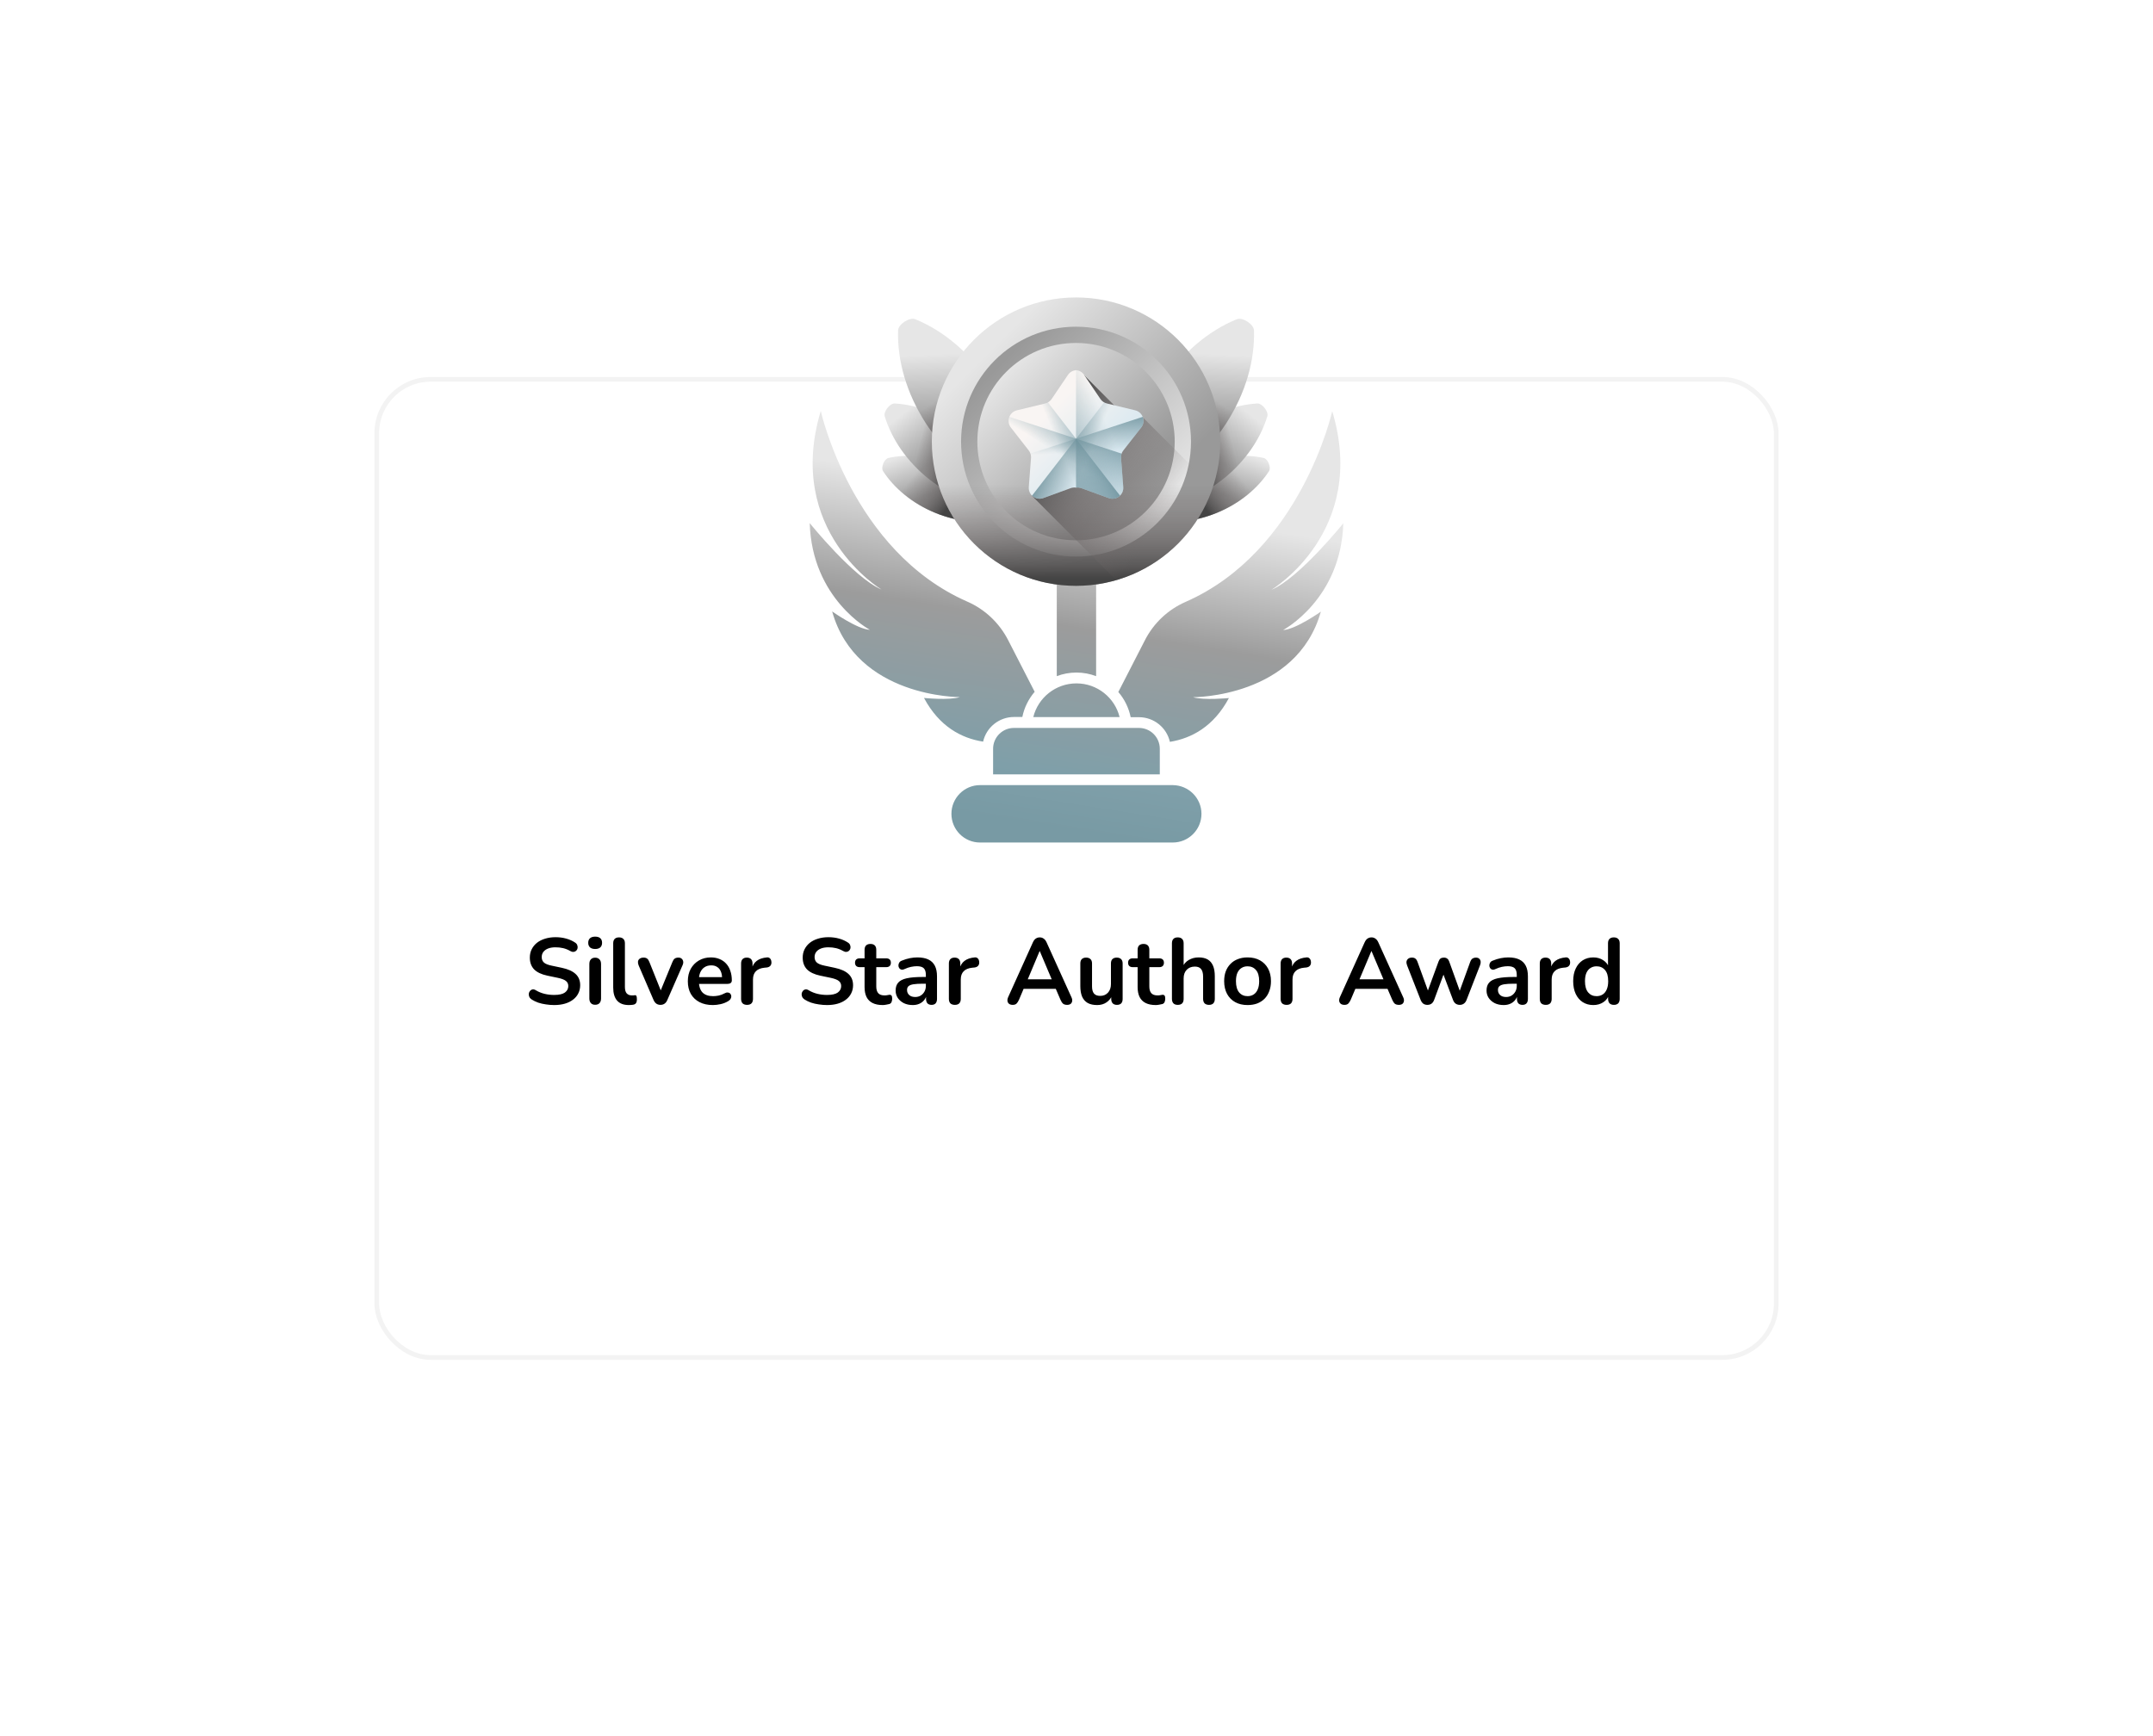 <svg width="460" height="371" viewBox="0 0 460 371" fill="none" xmlns="http://www.w3.org/2000/svg">
<g filter="url(#filter0_d_0_3462)">
<rect x="80" y="35.557" width="300" height="210" rx="12" fill="white"/>
<rect x="80.5" y="36.057" width="299" height="209" rx="11.5" stroke="#F3F3F3"/>
</g>
<path d="M118.4 214.757C117.813 214.757 117.227 214.71 116.64 214.617C116.053 214.537 115.5 214.41 114.98 214.237C114.46 214.05 113.993 213.824 113.58 213.557C113.34 213.397 113.173 213.204 113.08 212.977C112.987 212.75 112.953 212.53 112.98 212.317C113.02 212.09 113.107 211.897 113.24 211.737C113.387 211.564 113.567 211.457 113.78 211.417C113.993 211.377 114.227 211.437 114.48 211.597C115.067 211.944 115.687 212.197 116.34 212.357C116.993 212.517 117.68 212.597 118.4 212.597C119.453 212.597 120.22 212.424 120.7 212.077C121.18 211.717 121.42 211.257 121.42 210.697C121.42 210.23 121.247 209.864 120.9 209.597C120.567 209.33 119.987 209.11 119.16 208.937L116.96 208.477C115.693 208.21 114.747 207.764 114.12 207.137C113.507 206.497 113.2 205.657 113.2 204.617C113.2 203.964 113.333 203.37 113.6 202.837C113.867 202.304 114.24 201.844 114.72 201.457C115.213 201.07 115.793 200.777 116.46 200.577C117.14 200.364 117.887 200.257 118.7 200.257C119.5 200.257 120.26 200.357 120.98 200.557C121.7 200.757 122.347 201.05 122.92 201.437C123.133 201.584 123.273 201.764 123.34 201.977C123.42 202.19 123.44 202.404 123.4 202.617C123.36 202.817 123.267 202.99 123.12 203.137C122.973 203.284 122.787 203.37 122.56 203.397C122.347 203.424 122.1 203.357 121.82 203.197C121.327 202.917 120.827 202.717 120.32 202.597C119.813 202.477 119.267 202.417 118.68 202.417C118.067 202.417 117.54 202.504 117.1 202.677C116.66 202.85 116.32 203.097 116.08 203.417C115.853 203.724 115.74 204.09 115.74 204.517C115.74 204.997 115.9 205.384 116.22 205.677C116.54 205.957 117.087 206.177 117.86 206.337L120.04 206.797C121.36 207.077 122.34 207.517 122.98 208.117C123.633 208.717 123.96 209.517 123.96 210.517C123.96 211.157 123.827 211.737 123.56 212.257C123.307 212.777 122.933 213.224 122.44 213.597C121.96 213.97 121.38 214.257 120.7 214.457C120.02 214.657 119.253 214.757 118.4 214.757ZM127.157 214.697C126.757 214.697 126.451 214.577 126.237 214.337C126.024 214.097 125.917 213.764 125.917 213.337V205.997C125.917 205.557 126.024 205.224 126.237 204.997C126.451 204.757 126.757 204.637 127.157 204.637C127.557 204.637 127.864 204.757 128.077 204.997C128.304 205.224 128.417 205.557 128.417 205.997V213.337C128.417 213.764 128.311 214.097 128.097 214.337C127.884 214.577 127.571 214.697 127.157 214.697ZM127.157 202.777C126.691 202.777 126.324 202.664 126.057 202.437C125.804 202.197 125.677 201.87 125.677 201.457C125.677 201.03 125.804 200.704 126.057 200.477C126.324 200.25 126.691 200.137 127.157 200.137C127.637 200.137 128.004 200.25 128.257 200.477C128.511 200.704 128.637 201.03 128.637 201.457C128.637 201.87 128.511 202.197 128.257 202.437C128.004 202.664 127.637 202.777 127.157 202.777ZM134.355 214.757C133.248 214.757 132.415 214.444 131.855 213.817C131.295 213.177 131.015 212.244 131.015 211.017V201.557C131.015 201.144 131.122 200.83 131.335 200.617C131.548 200.404 131.855 200.297 132.255 200.297C132.655 200.297 132.962 200.404 133.175 200.617C133.402 200.83 133.515 201.144 133.515 201.557V210.897C133.515 211.51 133.642 211.964 133.895 212.257C134.162 212.55 134.535 212.697 135.015 212.697C135.122 212.697 135.222 212.697 135.315 212.697C135.408 212.684 135.502 212.67 135.595 212.657C135.782 212.63 135.908 212.684 135.975 212.817C136.042 212.937 136.075 213.19 136.075 213.577C136.075 213.91 136.008 214.17 135.875 214.357C135.742 214.544 135.522 214.657 135.215 214.697C135.082 214.71 134.942 214.724 134.795 214.737C134.648 214.75 134.502 214.757 134.355 214.757ZM141.108 214.717C140.774 214.717 140.481 214.63 140.228 214.457C139.988 214.284 139.788 214.017 139.628 213.657L136.448 206.277C136.328 205.984 136.281 205.71 136.308 205.457C136.348 205.204 136.468 205.004 136.668 204.857C136.881 204.697 137.168 204.617 137.528 204.617C137.834 204.617 138.081 204.69 138.268 204.837C138.454 204.97 138.621 205.23 138.768 205.617L141.468 212.357H140.868L143.648 205.597C143.794 205.224 143.961 204.97 144.148 204.837C144.348 204.69 144.614 204.617 144.948 204.617C145.241 204.617 145.474 204.697 145.648 204.857C145.821 205.004 145.928 205.204 145.968 205.457C146.008 205.697 145.961 205.964 145.828 206.257L142.588 213.657C142.441 214.017 142.241 214.284 141.988 214.457C141.748 214.63 141.454 214.717 141.108 214.717ZM152.319 214.757C151.213 214.757 150.259 214.55 149.459 214.137C148.659 213.724 148.039 213.137 147.599 212.377C147.173 211.617 146.959 210.717 146.959 209.677C146.959 208.664 147.166 207.777 147.579 207.017C148.006 206.257 148.586 205.664 149.319 205.237C150.066 204.797 150.913 204.577 151.859 204.577C152.553 204.577 153.173 204.69 153.719 204.917C154.279 205.144 154.753 205.47 155.139 205.897C155.539 206.324 155.839 206.844 156.039 207.457C156.253 208.057 156.359 208.737 156.359 209.497C156.359 209.737 156.273 209.924 156.099 210.057C155.939 210.177 155.706 210.237 155.399 210.237H148.979V208.797H154.599L154.279 209.097C154.279 208.484 154.186 207.97 153.999 207.557C153.826 207.144 153.566 206.83 153.219 206.617C152.886 206.39 152.466 206.277 151.959 206.277C151.399 206.277 150.919 206.41 150.519 206.677C150.133 206.93 149.833 207.297 149.619 207.777C149.419 208.244 149.319 208.804 149.319 209.457V209.597C149.319 210.69 149.573 211.51 150.079 212.057C150.599 212.59 151.359 212.857 152.359 212.857C152.706 212.857 153.093 212.817 153.519 212.737C153.959 212.644 154.373 212.49 154.759 212.277C155.039 212.117 155.286 212.05 155.499 212.077C155.713 212.09 155.879 212.164 155.999 212.297C156.133 212.43 156.213 212.597 156.239 212.797C156.266 212.984 156.226 213.177 156.119 213.377C156.026 213.577 155.859 213.75 155.619 213.897C155.153 214.19 154.613 214.41 153.999 214.557C153.399 214.69 152.839 214.757 152.319 214.757ZM159.619 214.717C159.206 214.717 158.886 214.61 158.659 214.397C158.446 214.17 158.339 213.85 158.339 213.437V205.877C158.339 205.464 158.446 205.15 158.659 204.937C158.872 204.724 159.172 204.617 159.559 204.617C159.946 204.617 160.246 204.724 160.459 204.937C160.672 205.15 160.779 205.464 160.779 205.877V207.137H160.579C160.766 206.337 161.132 205.73 161.679 205.317C162.226 204.904 162.952 204.657 163.859 204.577C164.139 204.55 164.359 204.624 164.519 204.797C164.692 204.957 164.792 205.21 164.819 205.557C164.846 205.89 164.766 206.164 164.579 206.377C164.406 206.577 164.139 206.697 163.779 206.737L163.339 206.777C162.526 206.857 161.912 207.11 161.499 207.537C161.086 207.95 160.879 208.537 160.879 209.297V213.437C160.879 213.85 160.772 214.17 160.559 214.397C160.346 214.61 160.032 214.717 159.619 214.717ZM176.701 214.757C176.114 214.757 175.527 214.71 174.941 214.617C174.354 214.537 173.801 214.41 173.281 214.237C172.761 214.05 172.294 213.824 171.881 213.557C171.641 213.397 171.474 213.204 171.381 212.977C171.287 212.75 171.254 212.53 171.281 212.317C171.321 212.09 171.407 211.897 171.541 211.737C171.687 211.564 171.867 211.457 172.081 211.417C172.294 211.377 172.527 211.437 172.781 211.597C173.367 211.944 173.987 212.197 174.641 212.357C175.294 212.517 175.981 212.597 176.701 212.597C177.754 212.597 178.521 212.424 179.001 212.077C179.481 211.717 179.721 211.257 179.721 210.697C179.721 210.23 179.547 209.864 179.201 209.597C178.867 209.33 178.287 209.11 177.461 208.937L175.261 208.477C173.994 208.21 173.047 207.764 172.421 207.137C171.807 206.497 171.501 205.657 171.501 204.617C171.501 203.964 171.634 203.37 171.901 202.837C172.167 202.304 172.541 201.844 173.021 201.457C173.514 201.07 174.094 200.777 174.761 200.577C175.441 200.364 176.187 200.257 177.001 200.257C177.801 200.257 178.561 200.357 179.281 200.557C180.001 200.757 180.647 201.05 181.221 201.437C181.434 201.584 181.574 201.764 181.641 201.977C181.721 202.19 181.741 202.404 181.701 202.617C181.661 202.817 181.567 202.99 181.421 203.137C181.274 203.284 181.087 203.37 180.861 203.397C180.647 203.424 180.401 203.357 180.121 203.197C179.627 202.917 179.127 202.717 178.621 202.597C178.114 202.477 177.567 202.417 176.981 202.417C176.367 202.417 175.841 202.504 175.401 202.677C174.961 202.85 174.621 203.097 174.381 203.417C174.154 203.724 174.041 204.09 174.041 204.517C174.041 204.997 174.201 205.384 174.521 205.677C174.841 205.957 175.387 206.177 176.161 206.337L178.341 206.797C179.661 207.077 180.641 207.517 181.281 208.117C181.934 208.717 182.261 209.517 182.261 210.517C182.261 211.157 182.127 211.737 181.861 212.257C181.607 212.777 181.234 213.224 180.741 213.597C180.261 213.97 179.681 214.257 179.001 214.457C178.321 214.657 177.554 214.757 176.701 214.757ZM188.6 214.757C187.734 214.757 187.007 214.61 186.42 214.317C185.847 214.024 185.42 213.597 185.14 213.037C184.86 212.464 184.72 211.757 184.72 210.917V206.657H183.68C183.36 206.657 183.114 206.577 182.94 206.417C182.767 206.244 182.68 206.01 182.68 205.717C182.68 205.41 182.767 205.177 182.94 205.017C183.114 204.857 183.36 204.777 183.68 204.777H184.72V202.957C184.72 202.544 184.827 202.23 185.04 202.017C185.267 201.804 185.58 201.697 185.98 201.697C186.38 201.697 186.687 201.804 186.9 202.017C187.114 202.23 187.22 202.544 187.22 202.957V204.777H189.34C189.66 204.777 189.907 204.857 190.08 205.017C190.254 205.177 190.34 205.41 190.34 205.717C190.34 206.01 190.254 206.244 190.08 206.417C189.907 206.577 189.66 206.657 189.34 206.657H187.22V210.777C187.22 211.417 187.36 211.897 187.64 212.217C187.92 212.537 188.374 212.697 189 212.697C189.227 212.697 189.427 212.677 189.6 212.637C189.774 212.597 189.927 212.57 190.06 212.557C190.22 212.544 190.354 212.597 190.46 212.717C190.567 212.824 190.62 213.05 190.62 213.397C190.62 213.664 190.574 213.904 190.48 214.117C190.4 214.317 190.247 214.457 190.02 214.537C189.847 214.59 189.62 214.637 189.34 214.677C189.06 214.73 188.814 214.757 188.6 214.757ZM195.016 214.757C194.309 214.757 193.676 214.624 193.116 214.357C192.569 214.077 192.136 213.704 191.816 213.237C191.509 212.77 191.356 212.244 191.356 211.657C191.356 210.937 191.543 210.37 191.916 209.957C192.289 209.53 192.896 209.224 193.736 209.037C194.576 208.85 195.703 208.757 197.116 208.757H198.116V210.197H197.136C196.309 210.197 195.649 210.237 195.156 210.317C194.663 210.397 194.309 210.537 194.096 210.737C193.896 210.924 193.796 211.19 193.796 211.537C193.796 211.977 193.949 212.337 194.256 212.617C194.563 212.897 194.989 213.037 195.536 213.037C195.976 213.037 196.363 212.937 196.696 212.737C197.043 212.524 197.316 212.237 197.516 211.877C197.716 211.517 197.816 211.104 197.816 210.637V208.337C197.816 207.67 197.669 207.19 197.376 206.897C197.083 206.604 196.589 206.457 195.896 206.457C195.509 206.457 195.089 206.504 194.636 206.597C194.196 206.69 193.729 206.85 193.236 207.077C192.983 207.197 192.756 207.23 192.556 207.177C192.369 207.124 192.223 207.017 192.116 206.857C192.009 206.684 191.956 206.497 191.956 206.297C191.956 206.097 192.009 205.904 192.116 205.717C192.223 205.517 192.403 205.37 192.656 205.277C193.269 205.024 193.856 204.844 194.416 204.737C194.989 204.63 195.509 204.577 195.976 204.577C196.936 204.577 197.723 204.724 198.336 205.017C198.963 205.31 199.429 205.757 199.736 206.357C200.043 206.944 200.196 207.704 200.196 208.637V213.437C200.196 213.85 200.096 214.17 199.896 214.397C199.696 214.61 199.409 214.717 199.036 214.717C198.663 214.717 198.369 214.61 198.156 214.397C197.956 214.17 197.856 213.85 197.856 213.437V212.477H198.016C197.923 212.944 197.736 213.35 197.456 213.697C197.189 214.03 196.849 214.29 196.436 214.477C196.023 214.664 195.549 214.757 195.016 214.757ZM204.014 214.717C203.6 214.717 203.28 214.61 203.054 214.397C202.84 214.17 202.734 213.85 202.734 213.437V205.877C202.734 205.464 202.84 205.15 203.054 204.937C203.267 204.724 203.567 204.617 203.954 204.617C204.34 204.617 204.64 204.724 204.854 204.937C205.067 205.15 205.174 205.464 205.174 205.877V207.137H204.974C205.16 206.337 205.527 205.73 206.074 205.317C206.62 204.904 207.347 204.657 208.254 204.577C208.534 204.55 208.754 204.624 208.914 204.797C209.087 204.957 209.187 205.21 209.214 205.557C209.24 205.89 209.16 206.164 208.974 206.377C208.8 206.577 208.534 206.697 208.174 206.737L207.734 206.777C206.92 206.857 206.307 207.11 205.894 207.537C205.48 207.95 205.274 208.537 205.274 209.297V213.437C205.274 213.85 205.167 214.17 204.954 214.397C204.74 214.61 204.427 214.717 204.014 214.717ZM216.375 214.717C216.055 214.717 215.795 214.644 215.595 214.497C215.409 214.35 215.295 214.157 215.255 213.917C215.215 213.664 215.262 213.384 215.395 213.077L220.675 201.377C220.849 200.99 221.055 200.717 221.295 200.557C221.549 200.384 221.835 200.297 222.155 200.297C222.462 200.297 222.735 200.384 222.975 200.557C223.229 200.717 223.442 200.99 223.615 201.377L228.915 213.077C229.062 213.384 229.115 213.664 229.075 213.917C229.035 214.17 228.922 214.37 228.735 214.517C228.549 214.65 228.302 214.717 227.995 214.717C227.622 214.717 227.329 214.63 227.115 214.457C226.915 214.27 226.735 213.99 226.575 213.617L225.275 210.597L226.355 211.297H217.915L218.995 210.597L217.715 213.617C217.542 214.004 217.362 214.284 217.175 214.457C216.989 214.63 216.722 214.717 216.375 214.717ZM222.115 203.237L219.315 209.897L218.795 209.257H225.475L224.975 209.897L222.155 203.237H222.115ZM234.418 214.757C233.605 214.757 232.931 214.61 232.398 214.317C231.865 214.01 231.465 213.557 231.198 212.957C230.945 212.357 230.818 211.61 230.818 210.717V205.877C230.818 205.45 230.925 205.137 231.138 204.937C231.351 204.724 231.658 204.617 232.058 204.617C232.458 204.617 232.765 204.724 232.978 204.937C233.205 205.137 233.318 205.45 233.318 205.877V210.757C233.318 211.45 233.458 211.964 233.738 212.297C234.018 212.63 234.465 212.797 235.078 212.797C235.745 212.797 236.291 212.57 236.718 212.117C237.145 211.65 237.358 211.037 237.358 210.277V205.877C237.358 205.45 237.465 205.137 237.678 204.937C237.891 204.724 238.198 204.617 238.598 204.617C238.998 204.617 239.305 204.724 239.518 204.937C239.745 205.137 239.858 205.45 239.858 205.877V213.437C239.858 214.29 239.451 214.717 238.638 214.717C238.251 214.717 237.951 214.61 237.738 214.397C237.525 214.17 237.418 213.85 237.418 213.437V211.917L237.698 212.517C237.418 213.237 236.991 213.79 236.418 214.177C235.858 214.564 235.191 214.757 234.418 214.757ZM246.94 214.757C246.073 214.757 245.347 214.61 244.76 214.317C244.187 214.024 243.76 213.597 243.48 213.037C243.2 212.464 243.06 211.757 243.06 210.917V206.657H242.02C241.7 206.657 241.453 206.577 241.28 206.417C241.107 206.244 241.02 206.01 241.02 205.717C241.02 205.41 241.107 205.177 241.28 205.017C241.453 204.857 241.7 204.777 242.02 204.777H243.06V202.957C243.06 202.544 243.167 202.23 243.38 202.017C243.607 201.804 243.92 201.697 244.32 201.697C244.72 201.697 245.027 201.804 245.24 202.017C245.453 202.23 245.56 202.544 245.56 202.957V204.777H247.68C248 204.777 248.247 204.857 248.42 205.017C248.593 205.177 248.68 205.41 248.68 205.717C248.68 206.01 248.593 206.244 248.42 206.417C248.247 206.577 248 206.657 247.68 206.657H245.56V210.777C245.56 211.417 245.7 211.897 245.98 212.217C246.26 212.537 246.713 212.697 247.34 212.697C247.567 212.697 247.767 212.677 247.94 212.637C248.113 212.597 248.267 212.57 248.4 212.557C248.56 212.544 248.693 212.597 248.8 212.717C248.907 212.824 248.96 213.05 248.96 213.397C248.96 213.664 248.913 213.904 248.82 214.117C248.74 214.317 248.587 214.457 248.36 214.537C248.187 214.59 247.96 214.637 247.68 214.677C247.4 214.73 247.153 214.757 246.94 214.757ZM251.63 214.717C251.23 214.717 250.923 214.61 250.71 214.397C250.497 214.17 250.39 213.85 250.39 213.437V201.557C250.39 201.144 250.497 200.83 250.71 200.617C250.923 200.404 251.23 200.297 251.63 200.297C252.03 200.297 252.337 200.404 252.55 200.617C252.777 200.83 252.89 201.144 252.89 201.557V206.737H252.61C252.903 206.03 253.357 205.497 253.97 205.137C254.597 204.764 255.303 204.577 256.09 204.577C256.877 204.577 257.523 204.724 258.03 205.017C258.537 205.31 258.917 205.757 259.17 206.357C259.423 206.944 259.55 207.69 259.55 208.597V213.437C259.55 213.85 259.443 214.17 259.23 214.397C259.017 214.61 258.71 214.717 258.31 214.717C257.91 214.717 257.597 214.61 257.37 214.397C257.157 214.17 257.05 213.85 257.05 213.437V208.717C257.05 207.957 256.903 207.404 256.61 207.057C256.33 206.71 255.89 206.537 255.29 206.537C254.557 206.537 253.97 206.77 253.53 207.237C253.103 207.69 252.89 208.297 252.89 209.057V213.437C252.89 214.29 252.47 214.717 251.63 214.717ZM266.549 214.757C265.536 214.757 264.656 214.55 263.909 214.137C263.162 213.724 262.582 213.137 262.169 212.377C261.756 211.604 261.549 210.697 261.549 209.657C261.549 208.87 261.662 208.17 261.889 207.557C262.129 206.93 262.469 206.397 262.909 205.957C263.349 205.504 263.876 205.164 264.489 204.937C265.102 204.697 265.789 204.577 266.549 204.577C267.562 204.577 268.442 204.784 269.189 205.197C269.936 205.61 270.516 206.197 270.929 206.957C271.342 207.717 271.549 208.617 271.549 209.657C271.549 210.444 271.429 211.15 271.189 211.777C270.962 212.404 270.629 212.944 270.189 213.397C269.749 213.837 269.222 214.177 268.609 214.417C267.996 214.644 267.309 214.757 266.549 214.757ZM266.549 212.857C267.042 212.857 267.476 212.737 267.849 212.497C268.222 212.257 268.509 211.904 268.709 211.437C268.922 210.957 269.029 210.364 269.029 209.657C269.029 208.59 268.802 207.797 268.349 207.277C267.896 206.744 267.296 206.477 266.549 206.477C266.056 206.477 265.622 206.597 265.249 206.837C264.876 207.064 264.582 207.417 264.369 207.897C264.169 208.364 264.069 208.95 264.069 209.657C264.069 210.71 264.296 211.51 264.749 212.057C265.202 212.59 265.802 212.857 266.549 212.857ZM274.893 214.717C274.479 214.717 274.159 214.61 273.933 214.397C273.719 214.17 273.613 213.85 273.613 213.437V205.877C273.613 205.464 273.719 205.15 273.933 204.937C274.146 204.724 274.446 204.617 274.833 204.617C275.219 204.617 275.519 204.724 275.733 204.937C275.946 205.15 276.053 205.464 276.053 205.877V207.137H275.853C276.039 206.337 276.406 205.73 276.953 205.317C277.499 204.904 278.226 204.657 279.133 204.577C279.413 204.55 279.633 204.624 279.793 204.797C279.966 204.957 280.066 205.21 280.093 205.557C280.119 205.89 280.039 206.164 279.853 206.377C279.679 206.577 279.413 206.697 279.053 206.737L278.613 206.777C277.799 206.857 277.186 207.11 276.773 207.537C276.359 207.95 276.153 208.537 276.153 209.297V213.437C276.153 213.85 276.046 214.17 275.833 214.397C275.619 214.61 275.306 214.717 274.893 214.717ZM287.254 214.717C286.934 214.717 286.674 214.644 286.474 214.497C286.288 214.35 286.174 214.157 286.134 213.917C286.094 213.664 286.141 213.384 286.274 213.077L291.554 201.377C291.728 200.99 291.934 200.717 292.174 200.557C292.428 200.384 292.714 200.297 293.034 200.297C293.341 200.297 293.614 200.384 293.854 200.557C294.108 200.717 294.321 200.99 294.494 201.377L299.794 213.077C299.941 213.384 299.994 213.664 299.954 213.917C299.914 214.17 299.801 214.37 299.614 214.517C299.428 214.65 299.181 214.717 298.874 214.717C298.501 214.717 298.208 214.63 297.994 214.457C297.794 214.27 297.614 213.99 297.454 213.617L296.154 210.597L297.234 211.297H288.794L289.874 210.597L288.594 213.617C288.421 214.004 288.241 214.284 288.054 214.457C287.868 214.63 287.601 214.717 287.254 214.717ZM292.994 203.237L290.194 209.897L289.674 209.257H296.354L295.854 209.897L293.034 203.237H292.994ZM304.971 214.717C304.637 214.717 304.351 214.637 304.111 214.477C303.871 214.304 303.677 214.037 303.531 213.677L300.631 206.277C300.511 205.957 300.471 205.677 300.511 205.437C300.564 205.184 300.691 204.984 300.891 204.837C301.091 204.69 301.357 204.617 301.691 204.617C301.984 204.617 302.224 204.69 302.411 204.837C302.597 204.97 302.757 205.23 302.891 205.617L305.311 212.277H304.851L307.351 205.457C307.457 205.164 307.597 204.95 307.771 204.817C307.957 204.684 308.197 204.617 308.491 204.617C308.784 204.617 309.024 204.69 309.211 204.837C309.397 204.97 309.537 205.177 309.631 205.457L312.091 212.277H311.671L314.111 205.557C314.244 205.197 314.411 204.95 314.611 204.817C314.824 204.684 315.057 204.617 315.311 204.617C315.631 204.617 315.877 204.697 316.051 204.857C316.224 205.017 316.324 205.224 316.351 205.477C316.377 205.717 316.331 205.984 316.211 206.277L313.331 213.677C313.197 214.024 313.004 214.284 312.751 214.457C312.511 214.63 312.224 214.717 311.891 214.717C311.557 214.717 311.264 214.63 311.011 214.457C310.771 214.284 310.584 214.024 310.451 213.677L307.831 206.737H308.971L306.411 213.657C306.277 214.017 306.091 214.284 305.851 214.457C305.611 214.63 305.317 214.717 304.971 214.717ZM321.266 214.757C320.559 214.757 319.926 214.624 319.366 214.357C318.819 214.077 318.386 213.704 318.066 213.237C317.759 212.77 317.606 212.244 317.606 211.657C317.606 210.937 317.793 210.37 318.166 209.957C318.539 209.53 319.146 209.224 319.986 209.037C320.826 208.85 321.953 208.757 323.366 208.757H324.366V210.197H323.386C322.559 210.197 321.899 210.237 321.406 210.317C320.913 210.397 320.559 210.537 320.346 210.737C320.146 210.924 320.046 211.19 320.046 211.537C320.046 211.977 320.199 212.337 320.506 212.617C320.813 212.897 321.239 213.037 321.786 213.037C322.226 213.037 322.613 212.937 322.946 212.737C323.293 212.524 323.566 212.237 323.766 211.877C323.966 211.517 324.066 211.104 324.066 210.637V208.337C324.066 207.67 323.919 207.19 323.626 206.897C323.333 206.604 322.839 206.457 322.146 206.457C321.759 206.457 321.339 206.504 320.886 206.597C320.446 206.69 319.979 206.85 319.486 207.077C319.233 207.197 319.006 207.23 318.806 207.177C318.619 207.124 318.473 207.017 318.366 206.857C318.259 206.684 318.206 206.497 318.206 206.297C318.206 206.097 318.259 205.904 318.366 205.717C318.473 205.517 318.653 205.37 318.906 205.277C319.519 205.024 320.106 204.844 320.666 204.737C321.239 204.63 321.759 204.577 322.226 204.577C323.186 204.577 323.973 204.724 324.586 205.017C325.213 205.31 325.679 205.757 325.986 206.357C326.293 206.944 326.446 207.704 326.446 208.637V213.437C326.446 213.85 326.346 214.17 326.146 214.397C325.946 214.61 325.659 214.717 325.286 214.717C324.913 214.717 324.619 214.61 324.406 214.397C324.206 214.17 324.106 213.85 324.106 213.437V212.477H324.266C324.173 212.944 323.986 213.35 323.706 213.697C323.439 214.03 323.099 214.29 322.686 214.477C322.273 214.664 321.799 214.757 321.266 214.757ZM330.264 214.717C329.85 214.717 329.53 214.61 329.304 214.397C329.09 214.17 328.984 213.85 328.984 213.437V205.877C328.984 205.464 329.09 205.15 329.304 204.937C329.517 204.724 329.817 204.617 330.204 204.617C330.59 204.617 330.89 204.724 331.104 204.937C331.317 205.15 331.424 205.464 331.424 205.877V207.137H331.224C331.41 206.337 331.777 205.73 332.324 205.317C332.87 204.904 333.597 204.657 334.504 204.577C334.784 204.55 335.004 204.624 335.164 204.797C335.337 204.957 335.437 205.21 335.464 205.557C335.49 205.89 335.41 206.164 335.224 206.377C335.05 206.577 334.784 206.697 334.424 206.737L333.984 206.777C333.17 206.857 332.557 207.11 332.144 207.537C331.73 207.95 331.524 208.537 331.524 209.297V213.437C331.524 213.85 331.417 214.17 331.204 214.397C330.99 214.61 330.677 214.717 330.264 214.717ZM340.419 214.757C339.566 214.757 338.813 214.55 338.159 214.137C337.519 213.724 337.019 213.137 336.659 212.377C336.299 211.604 336.119 210.697 336.119 209.657C336.119 208.604 336.299 207.704 336.659 206.957C337.019 206.197 337.519 205.61 338.159 205.197C338.813 204.784 339.566 204.577 340.419 204.577C341.233 204.577 341.939 204.777 342.539 205.177C343.153 205.577 343.566 206.104 343.779 206.757H343.559V201.557C343.559 201.144 343.666 200.83 343.879 200.617C344.093 200.404 344.399 200.297 344.799 200.297C345.199 200.297 345.506 200.404 345.719 200.617C345.946 200.83 346.059 201.144 346.059 201.557V213.437C346.059 213.85 345.953 214.17 345.739 214.397C345.526 214.61 345.219 214.717 344.819 214.717C344.419 214.717 344.113 214.61 343.899 214.397C343.686 214.17 343.579 213.85 343.579 213.437V211.877L343.799 212.477C343.599 213.17 343.193 213.724 342.579 214.137C341.966 214.55 341.246 214.757 340.419 214.757ZM341.119 212.857C341.613 212.857 342.046 212.737 342.419 212.497C342.793 212.257 343.079 211.904 343.279 211.437C343.493 210.957 343.599 210.364 343.599 209.657C343.599 208.59 343.373 207.797 342.919 207.277C342.466 206.744 341.866 206.477 341.119 206.477C340.626 206.477 340.193 206.597 339.819 206.837C339.446 207.064 339.153 207.417 338.939 207.897C338.739 208.364 338.639 208.95 338.639 209.657C338.639 210.71 338.866 211.51 339.319 212.057C339.773 212.59 340.373 212.857 341.119 212.857Z" fill="black"/>
<path d="M229.989 146.025C234.441 146.025 238.188 149.091 239.21 153.225H220.767C221.789 149.091 225.537 146.025 229.989 146.025ZM225.787 123.947L229.989 121.858L234.191 123.947V144.48C232.873 143.981 231.465 143.708 229.989 143.708C228.512 143.708 227.081 143.981 225.787 144.48V123.947ZM197.417 149.137C197.417 149.137 202.778 149.682 205.072 148.955C205.072 148.955 182.949 149.091 177.793 130.648C177.793 130.648 183.176 134.464 185.856 134.577C185.856 134.577 173.5 128.036 173 111.773C173 111.773 182.358 123.402 188.332 125.969C188.332 125.969 167.617 113.544 175.362 87.81C175.362 87.81 181.972 117.724 206.684 128.558C210.432 130.193 213.499 133.101 215.384 136.758L221.062 147.819C219.767 149.341 218.836 151.181 218.427 153.202H216.656C213.43 153.202 210.727 155.451 210.046 158.472C205.412 157.745 200.688 155.247 197.417 149.137ZM256.7 173.895C256.7 177.279 253.952 180.027 250.567 180.027H209.387C206.003 180.027 203.277 177.279 203.277 173.895C203.277 170.51 206.026 167.762 209.387 167.762H250.567C253.952 167.785 256.7 170.533 256.7 173.895ZM212.181 165.468V159.994C212.181 157.541 214.18 155.542 216.633 155.542H243.344C245.797 155.542 247.796 157.541 247.796 159.994V165.468H212.181ZM254.906 148.978C257.177 149.682 262.56 149.159 262.56 149.159C259.312 155.247 254.588 157.768 249.954 158.517C249.273 155.497 246.57 153.248 243.344 153.248H241.573C241.164 151.226 240.233 149.364 238.938 147.865L244.616 136.803C246.479 133.146 249.545 130.262 253.316 128.604C278.005 117.769 284.638 87.855 284.638 87.855C292.383 113.59 271.668 126.014 271.668 126.014C277.642 123.47 287 111.818 287 111.818C286.523 128.081 274.144 134.623 274.144 134.623C276.824 134.509 282.207 130.693 282.207 130.693C277.006 149.114 254.906 148.978 254.906 148.978Z" fill="url(#paint0_linear_0_3462)"/>
<path d="M204.001 99.339C208.894 101.347 212.767 104.587 215.14 108.26C215.637 109.029 214.887 110.854 213.993 111.052C209.724 111.998 204.693 111.583 199.799 109.574C194.905 107.565 191.033 104.326 188.66 100.653C188.163 99.884 188.913 98.059 189.807 97.861C194.075 96.915 199.107 97.33 204.001 99.339Z" fill="url(#paint1_linear_0_3462)"/>
<path d="M204.001 99.339C208.894 101.347 212.767 104.587 215.14 108.26C215.637 109.029 214.887 110.854 213.993 111.052C209.724 111.998 204.693 111.583 199.799 109.574C194.905 107.565 191.033 104.326 188.66 100.653C188.163 99.884 188.913 98.059 189.807 97.861C194.075 96.915 199.107 97.33 204.001 99.339Z" fill="url(#paint2_linear_0_3462)"/>
<path d="M206.49 92.4C211.282 96.198 214.546 101.037 216.006 105.876C216.312 106.889 214.895 108.677 213.838 108.611C208.794 108.295 203.337 106.222 198.545 102.424C193.752 98.626 190.489 93.787 189.029 88.948C188.723 87.934 190.14 86.146 191.196 86.213C196.241 86.529 201.697 88.601 206.49 92.4Z" fill="url(#paint3_linear_0_3462)"/>
<path d="M206.49 92.4C211.282 96.198 214.546 101.037 216.006 105.876C216.312 106.889 214.895 108.677 213.838 108.611C208.794 108.295 203.337 106.222 198.545 102.424C193.752 98.626 190.489 93.787 189.029 88.948C188.723 87.934 190.14 86.146 191.196 86.213C196.241 86.529 201.697 88.601 206.49 92.4Z" fill="url(#paint4_linear_0_3462)"/>
<path d="M211.328 81.706C215.527 88.152 217.486 95.228 217.295 101.584C217.255 102.915 214.85 104.481 213.617 103.98C207.726 101.587 202.045 96.936 197.845 90.49C193.646 84.044 191.686 76.968 191.878 70.612C191.918 69.281 194.323 67.715 195.556 68.216C201.447 70.609 207.128 75.26 211.328 81.706Z" fill="url(#paint5_linear_0_3462)"/>
<path d="M192.594 78.083C193.496 82.246 195.239 86.489 197.845 90.49C202.044 96.936 207.725 101.587 213.616 103.98C214.85 104.481 217.255 102.915 217.295 101.584C217.486 95.228 215.527 88.152 211.327 81.706C208.855 77.911 205.868 74.738 202.627 72.281L192.594 78.083Z" fill="url(#paint6_linear_0_3462)"/>
<path d="M255.799 99.339C250.906 101.347 247.034 104.587 244.661 108.26C244.164 109.029 244.913 110.854 245.807 111.052C250.076 111.998 255.108 111.583 260.001 109.574C264.895 107.565 268.767 104.326 271.14 100.653C271.637 99.884 270.888 98.058 269.994 97.861C265.725 96.915 260.693 97.33 255.799 99.339Z" fill="url(#paint7_linear_0_3462)"/>
<path d="M255.799 99.339C250.906 101.347 247.034 104.587 244.661 108.26C244.164 109.029 244.913 110.854 245.807 111.052C250.076 111.998 255.108 111.583 260.001 109.574C264.895 107.565 268.767 104.326 271.14 100.653C271.637 99.884 270.888 98.058 269.994 97.861C265.725 96.915 260.693 97.33 255.799 99.339Z" fill="url(#paint8_linear_0_3462)"/>
<path d="M253.31 92.4C248.517 96.198 245.254 101.037 243.794 105.876C243.488 106.889 244.905 108.677 245.961 108.611C251.006 108.295 256.462 106.222 261.255 102.424C266.047 98.626 269.311 93.787 270.771 88.948C271.077 87.934 269.66 86.146 268.604 86.213C263.559 86.529 258.103 88.601 253.31 92.4Z" fill="url(#paint9_linear_0_3462)"/>
<path d="M253.31 92.4C248.517 96.198 245.254 101.037 243.794 105.876C243.488 106.889 244.905 108.677 245.961 108.611C251.006 108.295 256.462 106.222 261.255 102.424C266.047 98.626 269.311 93.787 270.771 88.948C271.077 87.934 269.66 86.146 268.604 86.213C263.559 86.529 258.103 88.601 253.31 92.4Z" fill="url(#paint10_linear_0_3462)"/>
<path d="M248.473 81.706C244.273 88.152 242.314 95.228 242.505 101.584C242.545 102.915 244.95 104.481 246.184 103.98C252.075 101.587 257.756 96.936 261.955 90.49C266.154 84.044 268.114 76.968 267.922 70.612C267.882 69.281 265.478 67.715 264.244 68.216C258.353 70.609 252.672 75.26 248.473 81.706Z" fill="url(#paint11_linear_0_3462)"/>
<path d="M267.206 78.083C266.304 82.246 264.561 86.489 261.955 90.49C257.756 96.935 252.075 101.587 246.184 103.98C244.95 104.481 242.546 102.915 242.506 101.584C242.314 95.228 244.273 88.152 248.473 81.706C250.946 77.91 253.932 74.738 257.173 72.281L267.206 78.083Z" fill="url(#paint12_linear_0_3462)"/>
<path d="M229.9 125.179C246.917 125.179 260.711 111.385 260.711 94.368C260.711 77.352 246.917 63.557 229.9 63.557C212.884 63.557 199.089 77.352 199.089 94.368C199.089 111.385 212.884 125.179 229.9 125.179Z" fill="url(#paint13_linear_0_3462)"/>
<path d="M229.9 118.927C243.463 118.927 254.459 107.932 254.459 94.368C254.459 80.805 243.463 69.81 229.9 69.81C216.337 69.81 205.341 80.805 205.341 94.368C205.341 107.932 216.337 118.927 229.9 118.927Z" fill="url(#paint14_linear_0_3462)"/>
<path d="M229.9 115.452C241.544 115.452 250.984 106.012 250.984 94.368C250.984 82.724 241.544 73.284 229.9 73.284C218.256 73.284 208.817 82.724 208.817 94.368C208.817 106.012 218.256 115.452 229.9 115.452Z" fill="url(#paint15_linear_0_3462)"/>
<path d="M199.089 94.368C199.089 111.385 212.884 125.179 229.9 125.179C246.917 125.179 260.711 111.385 260.711 94.368C260.711 94.249 260.708 94.13 260.707 94.01H199.094C199.092 94.13 199.089 94.249 199.089 94.368Z" fill="url(#paint16_linear_0_3462)"/>
<path d="M238.497 123.975C248.197 121.144 255.915 113.665 259.085 104.107L244.092 89.102L240.712 89.268L231.589 80.138L220.471 105.935L238.497 123.975Z" fill="url(#paint17_linear_0_3462)"/>
<path d="M242.534 87.673L236.492 86.213C235.93 86.078 235.438 85.737 235.114 85.258L231.631 80.109C231.21 79.486 230.564 79.152 229.9 79.098C229.236 79.152 228.59 79.486 228.169 80.109L224.686 85.258C224.362 85.737 223.871 86.078 223.309 86.213L217.266 87.673C215.627 88.069 214.944 90.025 215.98 91.356L219.801 96.26C220.156 96.716 220.329 97.288 220.284 97.865L219.805 104.063C219.675 105.744 221.325 106.998 222.91 106.423L228.755 104.305C229.124 104.171 229.518 104.137 229.9 104.196C230.283 104.137 230.676 104.172 231.046 104.305L236.89 106.423C238.475 106.998 240.125 105.744 239.995 104.063L239.516 97.865C239.472 97.288 239.644 96.716 239.999 96.26L243.82 91.356C244.856 90.025 244.173 88.069 242.534 87.673Z" fill="url(#paint18_linear_0_3462)"/>
<path d="M231.046 104.305L236.89 106.423C238.475 106.998 240.125 105.744 239.995 104.063L239.517 97.865C239.472 97.288 239.644 96.716 240 96.26L243.82 91.356C244.857 90.026 244.173 88.069 242.534 87.673L236.492 86.213C235.93 86.077 235.439 85.737 235.115 85.258L231.631 80.109C231.21 79.486 230.565 79.152 229.9 79.098V104.196C230.283 104.137 230.677 104.171 231.046 104.305Z" fill="url(#paint19_linear_0_3462)"/>
<path d="M242.534 87.673L236.492 86.213C236.285 86.163 236.089 86.085 235.906 85.984L220.503 105.907C221.107 106.491 222.019 106.747 222.91 106.424L228.755 104.306C229.124 104.172 229.518 104.137 229.9 104.196C230.283 104.137 230.676 104.172 231.046 104.306L236.89 106.424C238.475 106.998 240.125 105.744 239.995 104.063L239.516 97.865C239.472 97.288 239.644 96.716 239.999 96.26L243.82 91.356C244.856 90.025 244.173 88.069 242.534 87.673Z" fill="url(#paint20_linear_0_3462)"/>
<path d="M217.266 87.673L223.309 86.213C223.515 86.163 223.711 86.085 223.894 85.984L239.297 105.907C238.693 106.491 237.781 106.747 236.89 106.424L231.046 104.306C230.676 104.172 230.282 104.137 229.9 104.196C229.518 104.137 229.124 104.172 228.755 104.306L222.91 106.424C221.325 106.998 219.675 105.744 219.805 104.063L220.284 97.865C220.329 97.288 220.156 96.716 219.801 96.26L215.98 91.356C214.944 90.025 215.627 88.069 217.266 87.673Z" fill="url(#paint21_linear_0_3462)"/>
<path d="M215.657 89.073C215.37 89.798 215.439 90.662 215.98 91.356L219.8 96.26C220.156 96.716 220.328 97.288 220.284 97.865L219.805 104.062C219.675 105.744 221.324 106.998 222.91 106.423L228.754 104.305C229.124 104.171 229.517 104.137 229.9 104.196C230.282 104.137 230.676 104.172 231.045 104.305L236.89 106.423C238.475 106.998 240.124 105.744 239.995 104.062L239.516 97.865C239.491 97.545 239.535 97.227 239.638 96.929L215.657 89.073Z" fill="url(#paint22_linear_0_3462)"/>
<path d="M244.145 89.073C244.432 89.798 244.363 90.662 243.823 91.356L240.002 96.26C239.647 96.716 239.474 97.288 239.519 97.865L239.998 104.062C240.127 105.744 238.478 106.998 236.893 106.423L231.048 104.305C230.679 104.171 230.285 104.137 229.903 104.196C229.52 104.137 229.127 104.172 228.757 104.305L222.913 106.423C221.328 106.998 219.678 105.744 219.808 104.062L220.287 97.865C220.311 97.545 220.267 97.227 220.164 96.929L244.145 89.073Z" fill="url(#paint23_linear_0_3462)"/>
<defs>
<filter id="filter0_d_0_3462" x="0" y="0.557" width="460" height="370" filterUnits="userSpaceOnUse" color-interpolation-filters="sRGB">
<feFlood flood-opacity="0" result="BackgroundImageFix"/>
<feColorMatrix in="SourceAlpha" type="matrix" values="0 0 0 0 0 0 0 0 0 0 0 0 0 0 0 0 0 0 127 0" result="hardAlpha"/>
<feOffset dy="45"/>
<feGaussianBlur stdDeviation="40"/>
<feColorMatrix type="matrix" values="0 0 0 0 0 0 0 0 0 0 0 0 0 0 0 0 0 0 0.04 0"/>
<feBlend mode="normal" in2="BackgroundImageFix" result="effect1_dropShadow_0_3462"/>
<feBlend mode="normal" in="SourceGraphic" in2="effect1_dropShadow_0_3462" result="shape"/>
</filter>
<linearGradient id="paint0_linear_0_3462" x1="240.882" y1="73.403" x2="224.465" y2="177.029" gradientUnits="userSpaceOnUse">
<stop stop-color="#E6E6E6"/>
<stop offset="0.126" stop-color="#E6E6E6"/>
<stop offset="0.331" stop-color="#E6E6E6"/>
<stop offset="0.588" stop-color="#9C9C9C"/>
<stop offset="0.886" stop-color="#7F9FA9"/>
<stop offset="1" stop-color="#789AA4"/>
</linearGradient>
<linearGradient id="paint1_linear_0_3462" x1="198.37" y1="95.226" x2="201.874" y2="104.355" gradientUnits="userSpaceOnUse">
<stop stop-color="#E6E6E6"/>
<stop offset="1" stop-color="#999999"/>
</linearGradient>
<linearGradient id="paint2_linear_0_3462" x1="196.555" y1="99.995" x2="204.217" y2="106.364" gradientUnits="userSpaceOnUse">
<stop stop-color="#766E6E" stop-opacity="0"/>
<stop offset="0.281" stop-color="#716B6B" stop-opacity="0.281"/>
<stop offset="0.571" stop-color="#656060" stop-opacity="0.571"/>
<stop offset="0.864" stop-color="#514F4F" stop-opacity="0.864"/>
<stop offset="1" stop-color="#444444"/>
</linearGradient>
<linearGradient id="paint3_linear_0_3462" x1="194.421" y1="87.188" x2="201.764" y2="96.441" gradientUnits="userSpaceOnUse">
<stop stop-color="#E6E6E6"/>
<stop offset="1" stop-color="#999999"/>
</linearGradient>
<linearGradient id="paint4_linear_0_3462" x1="196.228" y1="95.827" x2="203.205" y2="97.571" gradientUnits="userSpaceOnUse">
<stop stop-color="#766E6E" stop-opacity="0"/>
<stop offset="0.281" stop-color="#716B6B" stop-opacity="0.281"/>
<stop offset="0.571" stop-color="#656060" stop-opacity="0.571"/>
<stop offset="0.864" stop-color="#514F4F" stop-opacity="0.864"/>
<stop offset="1" stop-color="#444444"/>
</linearGradient>
<linearGradient id="paint5_linear_0_3462" x1="204.077" y1="75.478" x2="204.839" y2="91.167" gradientUnits="userSpaceOnUse">
<stop stop-color="#E6E6E6"/>
<stop offset="1" stop-color="#999999"/>
</linearGradient>
<linearGradient id="paint6_linear_0_3462" x1="202.907" y1="83.597" x2="207.469" y2="90.338" gradientUnits="userSpaceOnUse">
<stop stop-color="#766E6E" stop-opacity="0"/>
<stop offset="0.281" stop-color="#716B6B" stop-opacity="0.281"/>
<stop offset="0.571" stop-color="#656060" stop-opacity="0.571"/>
<stop offset="0.864" stop-color="#514F4F" stop-opacity="0.864"/>
<stop offset="1" stop-color="#444444"/>
</linearGradient>
<linearGradient id="paint7_linear_0_3462" x1="261.439" y1="95.219" x2="257.935" y2="104.348" gradientUnits="userSpaceOnUse">
<stop stop-color="#E6E6E6"/>
<stop offset="1" stop-color="#999999"/>
</linearGradient>
<linearGradient id="paint8_linear_0_3462" x1="263.254" y1="99.988" x2="255.592" y2="106.356" gradientUnits="userSpaceOnUse">
<stop stop-color="#766E6E" stop-opacity="0"/>
<stop offset="0.281" stop-color="#716B6B" stop-opacity="0.281"/>
<stop offset="0.571" stop-color="#656060" stop-opacity="0.571"/>
<stop offset="0.864" stop-color="#514F4F" stop-opacity="0.864"/>
<stop offset="1" stop-color="#444444"/>
</linearGradient>
<linearGradient id="paint9_linear_0_3462" x1="265.387" y1="87.18" x2="258.045" y2="96.434" gradientUnits="userSpaceOnUse">
<stop stop-color="#E6E6E6"/>
<stop offset="1" stop-color="#999999"/>
</linearGradient>
<linearGradient id="paint10_linear_0_3462" x1="263.58" y1="95.82" x2="256.603" y2="97.564" gradientUnits="userSpaceOnUse">
<stop stop-color="#766E6E" stop-opacity="0"/>
<stop offset="0.281" stop-color="#716B6B" stop-opacity="0.281"/>
<stop offset="0.571" stop-color="#656060" stop-opacity="0.571"/>
<stop offset="0.864" stop-color="#514F4F" stop-opacity="0.864"/>
<stop offset="1" stop-color="#444444"/>
</linearGradient>
<linearGradient id="paint11_linear_0_3462" x1="255.732" y1="75.471" x2="254.97" y2="91.16" gradientUnits="userSpaceOnUse">
<stop stop-color="#E6E6E6"/>
<stop offset="1" stop-color="#999999"/>
</linearGradient>
<linearGradient id="paint12_linear_0_3462" x1="256.902" y1="83.59" x2="252.34" y2="90.331" gradientUnits="userSpaceOnUse">
<stop stop-color="#766E6E" stop-opacity="0"/>
<stop offset="0.281" stop-color="#716B6B" stop-opacity="0.281"/>
<stop offset="0.571" stop-color="#656060" stop-opacity="0.571"/>
<stop offset="0.864" stop-color="#514F4F" stop-opacity="0.864"/>
<stop offset="1" stop-color="#444444"/>
</linearGradient>
<linearGradient id="paint13_linear_0_3462" x1="210.904" y1="75.372" x2="243.399" y2="107.867" gradientUnits="userSpaceOnUse">
<stop stop-color="#E6E6E6"/>
<stop offset="1" stop-color="#999999"/>
</linearGradient>
<linearGradient id="paint14_linear_0_3462" x1="245.851" y1="110.319" x2="213.484" y2="77.952" gradientUnits="userSpaceOnUse">
<stop stop-color="#E6E6E6"/>
<stop offset="1" stop-color="#999999"/>
</linearGradient>
<linearGradient id="paint15_linear_0_3462" x1="214.573" y1="79.041" x2="239.802" y2="104.27" gradientUnits="userSpaceOnUse">
<stop stop-color="#E6E6E6"/>
<stop offset="1" stop-color="#999999"/>
</linearGradient>
<linearGradient id="paint16_linear_0_3462" x1="229.9" y1="103.383" x2="229.9" y2="123.606" gradientUnits="userSpaceOnUse">
<stop stop-color="#766E6E" stop-opacity="0"/>
<stop offset="0.281" stop-color="#716B6B" stop-opacity="0.281"/>
<stop offset="0.571" stop-color="#656060" stop-opacity="0.571"/>
<stop offset="0.864" stop-color="#514F4F" stop-opacity="0.864"/>
<stop offset="1" stop-color="#444444"/>
</linearGradient>
<linearGradient id="paint17_linear_0_3462" x1="248.3" y1="110.408" x2="222.865" y2="94.412" gradientUnits="userSpaceOnUse">
<stop stop-color="#766E6E" stop-opacity="0"/>
<stop offset="0.281" stop-color="#716B6B" stop-opacity="0.281"/>
<stop offset="0.571" stop-color="#656060" stop-opacity="0.571"/>
<stop offset="0.864" stop-color="#514F4F" stop-opacity="0.864"/>
<stop offset="1" stop-color="#444444"/>
</linearGradient>
<linearGradient id="paint18_linear_0_3462" x1="223.482" y1="88.512" x2="235.056" y2="100.085" gradientUnits="userSpaceOnUse">
<stop stop-color="#F9F5F3"/>
<stop offset="1" stop-color="#D8E8F0"/>
</linearGradient>
<linearGradient id="paint19_linear_0_3462" x1="236.835" y1="91.667" x2="220.839" y2="98.28" gradientUnits="userSpaceOnUse">
<stop stop-color="#678D98" stop-opacity="0"/>
<stop offset="0.996" stop-color="#678D98" stop-opacity="0.996"/>
<stop offset="1" stop-color="#678D98"/>
</linearGradient>
<linearGradient id="paint20_linear_0_3462" x1="232.658" y1="97.344" x2="223.9" y2="93.591" gradientUnits="userSpaceOnUse">
<stop stop-color="#678D98" stop-opacity="0"/>
<stop offset="0.996" stop-color="#678D98" stop-opacity="0.996"/>
<stop offset="1" stop-color="#678D98"/>
</linearGradient>
<linearGradient id="paint21_linear_0_3462" x1="227.142" y1="97.344" x2="235.9" y2="93.591" gradientUnits="userSpaceOnUse">
<stop stop-color="#678D98" stop-opacity="0"/>
<stop offset="0.996" stop-color="#678D98" stop-opacity="0.996"/>
<stop offset="1" stop-color="#678D98"/>
</linearGradient>
<linearGradient id="paint22_linear_0_3462" x1="227.336" y1="97.783" x2="232.966" y2="88.735" gradientUnits="userSpaceOnUse">
<stop stop-color="#678D98" stop-opacity="0"/>
<stop offset="0.996" stop-color="#678D98" stop-opacity="0.996"/>
<stop offset="1" stop-color="#678D98"/>
</linearGradient>
<linearGradient id="paint23_linear_0_3462" x1="232.032" y1="96.641" x2="231.563" y2="87.793" gradientUnits="userSpaceOnUse">
<stop stop-color="#678D98" stop-opacity="0"/>
<stop offset="0.996" stop-color="#678D98" stop-opacity="0.996"/>
<stop offset="1" stop-color="#678D98"/>
</linearGradient>
</defs>
</svg>
